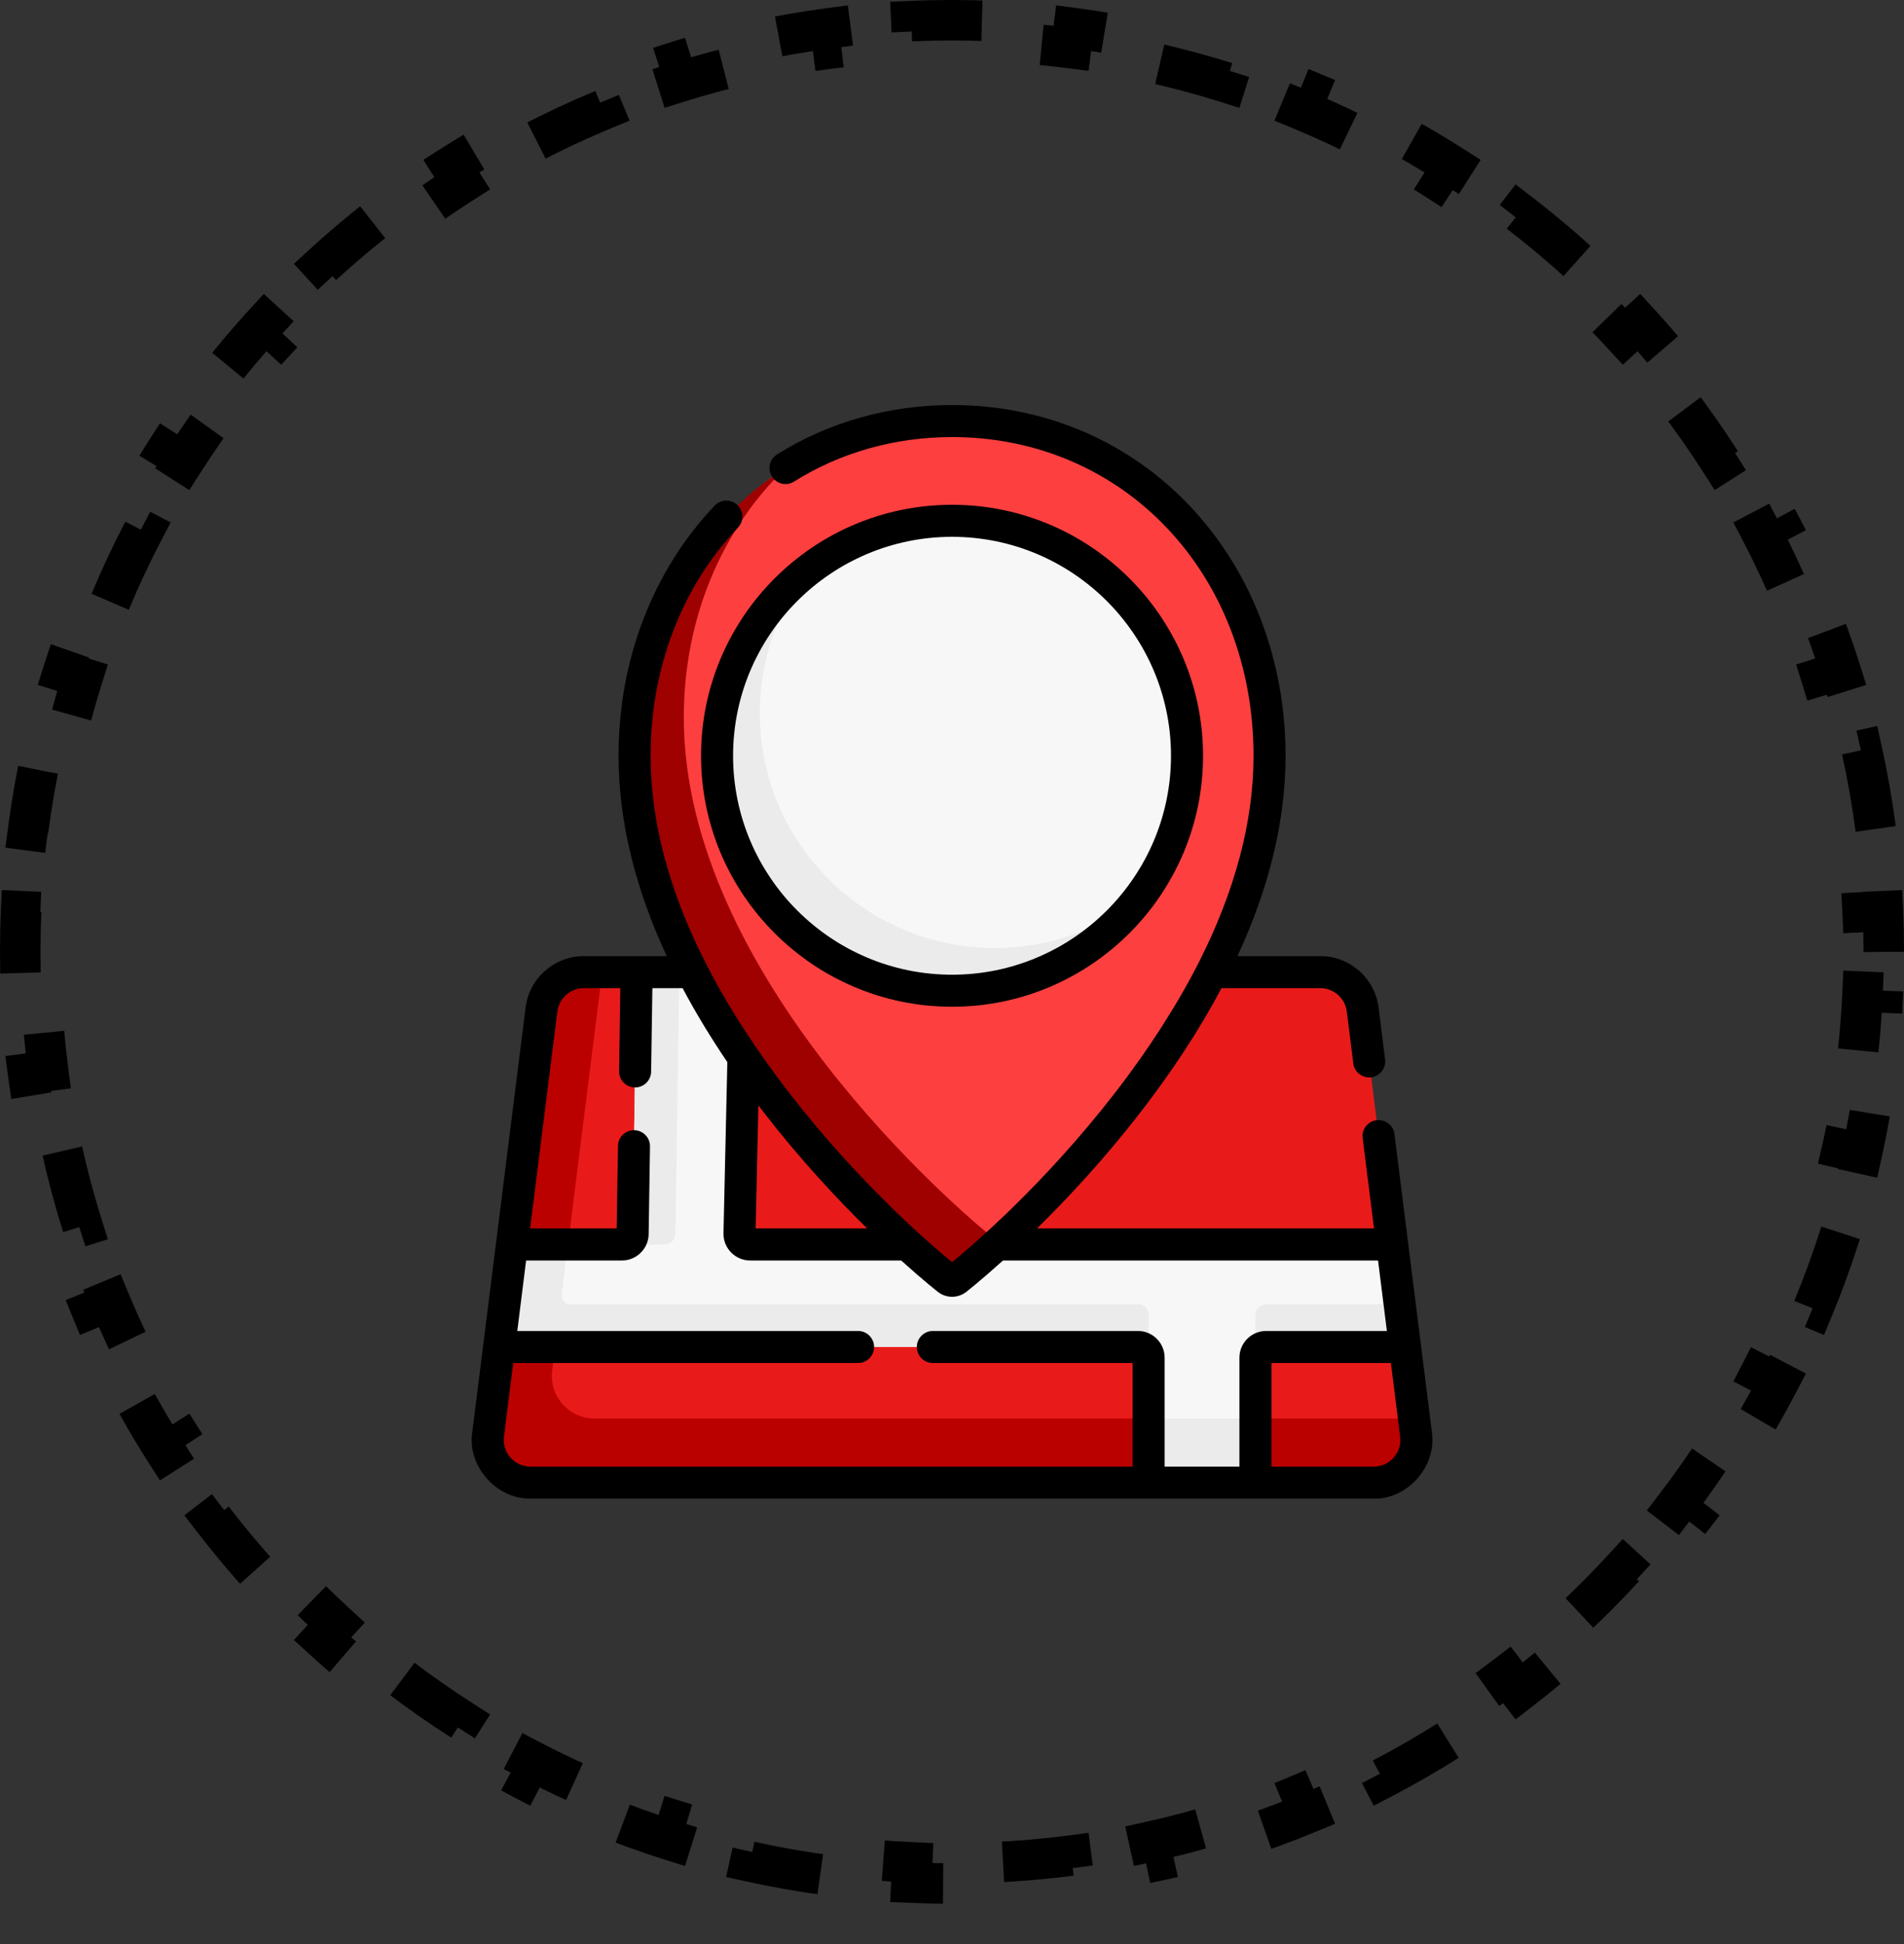 <svg width="47" height="48" viewBox="0 0 47 48" fill="none" xmlns="http://www.w3.org/2000/svg">
<rect x="0" y="0" width="47" height="48" fill="#333333" stroke="none"/>
<g clip-path="url(#clip0_825_5120)">
<path d="M14.67 24.234L14.867 24.001H32.592C33.124 24.001 33.572 24.397 33.639 24.924L34.367 30.725L33.955 32.123L34.684 33.257L34.906 35.023L34.676 35.023C34.755 35.653 34.264 36.209 33.63 36.209L13.539 36.407C12.905 36.407 12.414 35.851 12.493 35.221L13.624 25.157C13.69 24.63 14.139 24.234 14.67 24.234Z" fill="#E91B1A"/>
<path d="M33.908 36.605H13.096C12.461 36.605 11.97 36.049 12.049 35.419L12.321 33.257L12.923 32.2L12.639 30.725L13.367 24.924C13.433 24.397 13.881 24.001 14.414 24.001H14.866L13.631 33.837C13.552 34.467 14.043 35.023 14.678 35.023H34.906L34.955 35.419C35.034 36.049 34.544 36.605 33.908 36.605Z" fill="#BB0100"/>
<path d="M34.683 33.257H31.254C31.108 33.257 30.99 33.375 30.99 33.52V36.605H28.353V33.52C28.353 33.375 28.235 33.257 28.09 33.257H12.32L12.936 32.051L12.638 30.725H15.353C15.497 30.725 15.615 30.61 15.617 30.466L15.714 24.001H18.352L18.254 30.457C18.252 30.604 18.371 30.725 18.518 30.725H34.366L34.551 32.202L34.232 32.716L34.683 33.257Z" fill="#F8F7F7"/>
<path d="M15.714 24.001H16.769L16.672 30.466C16.67 30.61 16.552 30.725 16.408 30.725H15.354C15.498 30.725 15.615 30.61 15.617 30.466L15.714 24.001Z" fill="#EBEBEB"/>
<path d="M34.683 33.257H31.254C31.108 33.257 30.99 33.375 30.99 33.521V32.466C30.99 32.32 31.108 32.202 31.254 32.202H34.551L34.683 33.257Z" fill="#EBEBEB"/>
<path d="M28.09 32.201H14.075C13.948 32.201 13.85 32.09 13.866 31.964L14.021 30.725H12.638L12.32 33.256H13.704H28.09C28.235 33.256 28.353 33.374 28.353 33.52V32.465C28.353 32.319 28.235 32.201 28.09 32.201Z" fill="#EBEBEB"/>
<path d="M28.354 35.023H30.99V36.606H28.354V35.023Z" fill="#EBEBEB"/>
<path d="M16.061 18.66C16.061 15.639 17.097 12.998 19.389 11.556C20.561 10.819 21.957 10.396 23.501 10.396C28.066 10.396 31.338 14.096 31.338 18.66C31.338 23.831 26.86 28.648 24.671 30.667C24.167 31.132 23.71 31.321 23.532 31.459C23.47 31.507 23.391 31.446 23.33 31.399C22.374 30.66 16.061 25.02 16.061 18.66Z" fill="#FE3F3F"/>
<path d="M24.673 30.668C24.169 31.132 23.786 31.448 23.607 31.587C23.546 31.635 23.46 31.635 23.398 31.587C22.444 30.848 15.666 25.021 15.666 18.66C15.666 15.64 17.099 12.998 19.391 11.557C17.818 13.07 16.879 15.267 16.879 17.711C16.879 24.072 23.656 29.898 24.611 30.637C24.63 30.652 24.651 30.662 24.673 30.668Z" fill="#9E0100"/>
<path d="M29.303 18.66C29.303 19.993 28.854 21.221 28.098 22.201C27.037 23.575 25.373 24.224 23.503 24.224C20.299 24.224 18.021 21.745 18.021 18.541C18.021 16.67 18.587 15.124 19.962 14.064C20.942 13.308 22.17 12.858 23.503 12.858C26.706 12.858 29.303 15.456 29.303 18.66Z" fill="#F8F7F7"/>
<path d="M28.097 22.2C27.036 23.575 25.372 24.46 23.502 24.46C20.298 24.46 17.701 21.863 17.701 18.659C17.701 16.788 18.587 15.124 19.962 14.063C19.206 15.043 18.756 16.271 18.756 17.604C18.756 20.808 21.353 23.405 24.557 23.405C25.89 23.405 27.117 22.956 28.097 22.2Z" fill="#EBEBEB"/>
<path d="M35.347 35.37L35.077 33.216V33.216L34.759 30.688C34.759 30.684 34.758 30.68 34.758 30.676L34.422 28C34.395 27.783 34.197 27.63 33.98 27.657C33.764 27.684 33.61 27.882 33.637 28.099L33.917 30.33H25.598C26.346 29.596 27.251 28.627 28.144 27.473C28.948 26.434 29.618 25.407 30.153 24.397H32.591C32.922 24.397 33.204 24.645 33.245 24.974L33.406 26.254C33.431 26.454 33.601 26.601 33.798 26.601C33.814 26.601 33.831 26.6 33.847 26.598C34.064 26.57 34.218 26.373 34.191 26.156L34.03 24.875C33.939 24.151 33.32 23.606 32.591 23.606H30.546C31.336 21.903 31.734 20.249 31.734 18.66C31.734 16.324 30.913 14.153 29.422 12.547C27.897 10.905 25.794 10 23.502 10C21.945 10 20.45 10.422 19.18 11.221C18.995 11.337 18.94 11.581 19.056 11.766C19.172 11.951 19.416 12.007 19.601 11.89C20.745 11.171 22.094 10.791 23.502 10.791C27.744 10.791 30.943 14.174 30.943 18.66C30.943 20.287 30.488 21.997 29.587 23.772C29.071 24.788 28.354 25.913 27.518 26.989C25.779 29.237 24.002 30.754 23.502 31.163C23.002 30.754 21.225 29.237 19.486 26.989C18.672 25.938 17.953 24.828 17.417 23.772C16.515 21.997 16.06 20.286 16.06 18.66C16.06 16.493 16.826 14.492 18.216 13.027C18.367 12.869 18.36 12.618 18.202 12.468C18.043 12.318 17.793 12.324 17.642 12.483C16.112 14.095 15.269 16.289 15.269 18.66C15.269 20.249 15.668 21.903 16.458 23.606H14.413C13.683 23.606 13.065 24.151 12.974 24.875L12.246 30.676C12.245 30.68 12.245 30.684 12.244 30.688L11.927 33.216V33.216L11.657 35.37C11.534 36.173 12.226 37.009 13.096 37.001H33.908C34.72 37.023 35.464 36.232 35.347 35.37V35.37ZM21.406 30.33H18.653L18.721 27.291C18.767 27.352 18.813 27.412 18.86 27.473C19.753 28.627 20.658 29.596 21.406 30.33ZM12.601 35.987C12.474 35.843 12.418 35.659 12.441 35.469L12.669 33.652H21.182C21.4 33.652 21.577 33.475 21.577 33.257C21.577 33.038 21.4 32.861 21.182 32.861H12.769L12.987 31.121H15.353C15.711 31.121 16.007 30.83 16.012 30.472L16.045 28.305C16.048 28.087 15.874 27.907 15.655 27.904C15.653 27.904 15.651 27.904 15.649 27.904C15.434 27.904 15.257 28.077 15.254 28.294L15.223 30.33H13.086L13.759 24.974C13.8 24.645 14.081 24.397 14.413 24.397H15.312L15.282 26.447C15.278 26.666 15.453 26.845 15.671 26.849C15.673 26.849 15.675 26.849 15.677 26.849C15.893 26.849 16.069 26.675 16.073 26.459L16.104 24.397H16.85C17.17 25 17.538 25.609 17.954 26.223L17.859 30.452C17.856 30.63 17.924 30.798 18.049 30.924C18.174 31.051 18.34 31.121 18.518 31.121H22.245C22.797 31.619 23.147 31.892 23.156 31.899C23.258 31.978 23.38 32.017 23.502 32.017C23.624 32.017 23.746 31.978 23.848 31.899C23.857 31.892 24.207 31.619 24.759 31.121H34.017L34.235 32.861H31.254C30.89 32.861 30.595 33.157 30.595 33.521V36.21H28.749V33.521C28.749 33.157 28.453 32.861 28.09 32.861H23.027C22.809 32.861 22.632 33.038 22.632 33.257C22.632 33.475 22.809 33.652 23.027 33.652H27.958V36.21H13.096C12.904 36.21 12.728 36.131 12.601 35.987V35.987ZM34.403 35.987C34.276 36.131 34.1 36.21 33.908 36.21H31.386V33.652H34.334L34.562 35.469C34.586 35.659 34.529 35.843 34.403 35.987V35.987Z" fill="black"/>
<path d="M23.501 24.856C26.918 24.856 29.697 22.076 29.697 18.66C29.697 15.243 26.918 12.463 23.501 12.463C20.084 12.463 17.305 15.243 17.305 18.66C17.305 22.076 20.084 24.856 23.501 24.856ZM23.501 13.254C26.482 13.254 28.906 15.679 28.906 18.66C28.906 21.64 26.482 24.065 23.501 24.065C20.52 24.065 18.096 21.64 18.096 18.66C18.096 15.679 20.52 13.254 23.501 13.254Z" fill="black"/>
</g>
<path d="M46.5 23.501C46.5 23.165 46.493 22.83 46.478 22.497L45.979 22.519C45.951 21.859 45.894 21.206 45.81 20.563L46.306 20.498C46.218 19.83 46.103 19.171 45.959 18.521L45.471 18.629C45.329 17.986 45.16 17.354 44.964 16.733L45.441 16.583C45.239 15.942 45.01 15.312 44.755 14.697L44.293 14.888C44.041 14.282 43.764 13.688 43.462 13.11L43.905 12.878C43.595 12.284 43.26 11.704 42.9 11.141L42.479 11.41C42.126 10.858 41.75 10.322 41.352 9.803L41.748 9.499C41.34 8.968 40.91 8.455 40.458 7.962L40.089 8.3C39.647 7.817 39.184 7.354 38.701 6.912L39.039 6.543C38.546 6.091 38.033 5.661 37.503 5.253L37.198 5.649C36.68 5.251 36.144 4.874 35.591 4.522L35.86 4.1C35.297 3.741 34.718 3.405 34.123 3.095L33.892 3.538C33.313 3.237 32.72 2.959 32.113 2.708L32.304 2.246C31.689 1.99 31.06 1.761 30.418 1.559L30.268 2.036C29.647 1.84 29.015 1.671 28.372 1.529L28.48 1.041C27.831 0.897 27.172 0.782 26.503 0.694L26.439 1.19C25.795 1.106 25.142 1.049 24.482 1.021L24.504 0.522C24.171 0.507 23.836 0.5 23.5 0.5C23.164 0.5 22.829 0.507 22.496 0.522L22.518 1.021C21.858 1.049 21.205 1.106 20.561 1.19L20.497 0.694C19.828 0.782 19.169 0.897 18.52 1.041L18.628 1.529C17.985 1.671 17.353 1.84 16.732 2.036L16.582 1.559C15.94 1.761 15.311 1.99 14.695 2.246L14.887 2.708C14.28 2.959 13.687 3.237 13.108 3.538L12.877 3.095C12.282 3.405 11.703 3.741 11.14 4.1L11.409 4.522C10.857 4.874 10.32 5.251 9.802 5.649L9.497 5.253C8.966 5.661 8.454 6.091 7.961 6.543L8.299 6.912C7.816 7.354 7.353 7.817 6.911 8.3L6.542 7.962C6.09 8.455 5.66 8.968 5.252 9.499L5.648 9.803C5.25 10.322 4.874 10.858 4.521 11.41L4.1 11.141C3.74 11.704 3.405 12.284 3.095 12.878L3.538 13.11C3.236 13.688 2.959 14.282 2.707 14.888L2.245 14.697C1.99 15.312 1.761 15.942 1.559 16.583L2.036 16.733C1.84 17.354 1.671 17.986 1.529 18.629L1.041 18.521C0.897 19.171 0.782 19.83 0.694 20.498L1.19 20.563C1.106 21.206 1.049 21.859 1.021 22.519L0.522 22.497C0.507 22.83 0.5 23.165 0.5 23.501C0.5 23.838 0.507 24.172 0.522 24.505L1.021 24.484C1.049 25.144 1.106 25.796 1.19 26.44L0.694 26.505C0.782 27.173 0.897 27.832 1.041 28.481L1.529 28.373C1.671 29.016 1.84 29.649 2.036 30.27L1.559 30.42C1.761 31.061 1.99 31.69 2.245 32.306L2.707 32.114C2.959 32.721 3.236 33.315 3.538 33.893L3.095 34.124C3.405 34.719 3.74 35.299 4.1 35.861L4.521 35.593C4.874 36.145 5.25 36.681 5.648 37.2L5.252 37.504C5.66 38.035 6.09 38.548 6.542 39.041L6.911 38.703C7.353 39.185 7.816 39.649 8.299 40.091L7.961 40.46C8.454 40.911 8.966 41.342 9.497 41.75L9.802 41.354C10.32 41.752 10.857 42.128 11.409 42.481L11.14 42.903C11.703 43.262 12.282 43.597 12.877 43.908L13.108 43.464C13.687 43.766 14.28 44.044 14.887 44.295L14.695 44.757C15.311 45.012 15.94 45.242 16.582 45.444L16.732 44.967C17.353 45.163 17.985 45.332 18.628 45.474L18.52 45.962C19.169 46.105 19.828 46.221 20.497 46.308L20.561 45.813C21.205 45.897 21.858 45.953 22.518 45.982L22.496 46.481C22.829 46.495 23.164 46.503 23.5 46.503C23.836 46.503 24.171 46.495 24.504 46.481L24.482 45.982C25.142 45.953 25.795 45.897 26.439 45.813L26.503 46.308C27.172 46.221 27.831 46.105 28.48 45.962L28.372 45.474C29.015 45.332 29.647 45.163 30.268 44.967L30.418 45.444C31.06 45.242 31.689 45.012 32.304 44.757L32.113 44.295C32.72 44.044 33.313 43.766 33.892 43.464L34.123 43.908C34.718 43.597 35.297 43.262 35.86 42.903L35.591 42.481C36.144 42.128 36.68 41.752 37.198 41.354L37.503 41.75C38.033 41.342 38.546 40.911 39.039 40.46L38.701 40.091C39.184 39.649 39.647 39.185 40.089 38.703L40.458 39.041C40.91 38.548 41.34 38.035 41.748 37.504L41.352 37.2C41.75 36.681 42.126 36.145 42.479 35.593L42.9 35.861C43.26 35.299 43.595 34.719 43.905 34.124L43.462 33.893C43.764 33.315 44.041 32.721 44.293 32.114L44.755 32.306C45.01 31.69 45.239 31.061 45.441 30.42L44.964 30.27C45.16 29.649 45.329 29.016 45.471 28.373L45.959 28.481C46.103 27.832 46.218 27.173 46.306 26.505L45.81 26.44C45.894 25.796 45.951 25.144 45.979 24.484L46.478 24.505C46.493 24.172 46.5 23.838 46.5 23.501Z" stroke="black" stroke-dasharray="2 2"/>
<defs>
<clipPath id="clip0_825_5120">
<rect width="27" height="27.002" fill="white" transform="translate(10 10)"/>
</clipPath>
</defs>
</svg>
